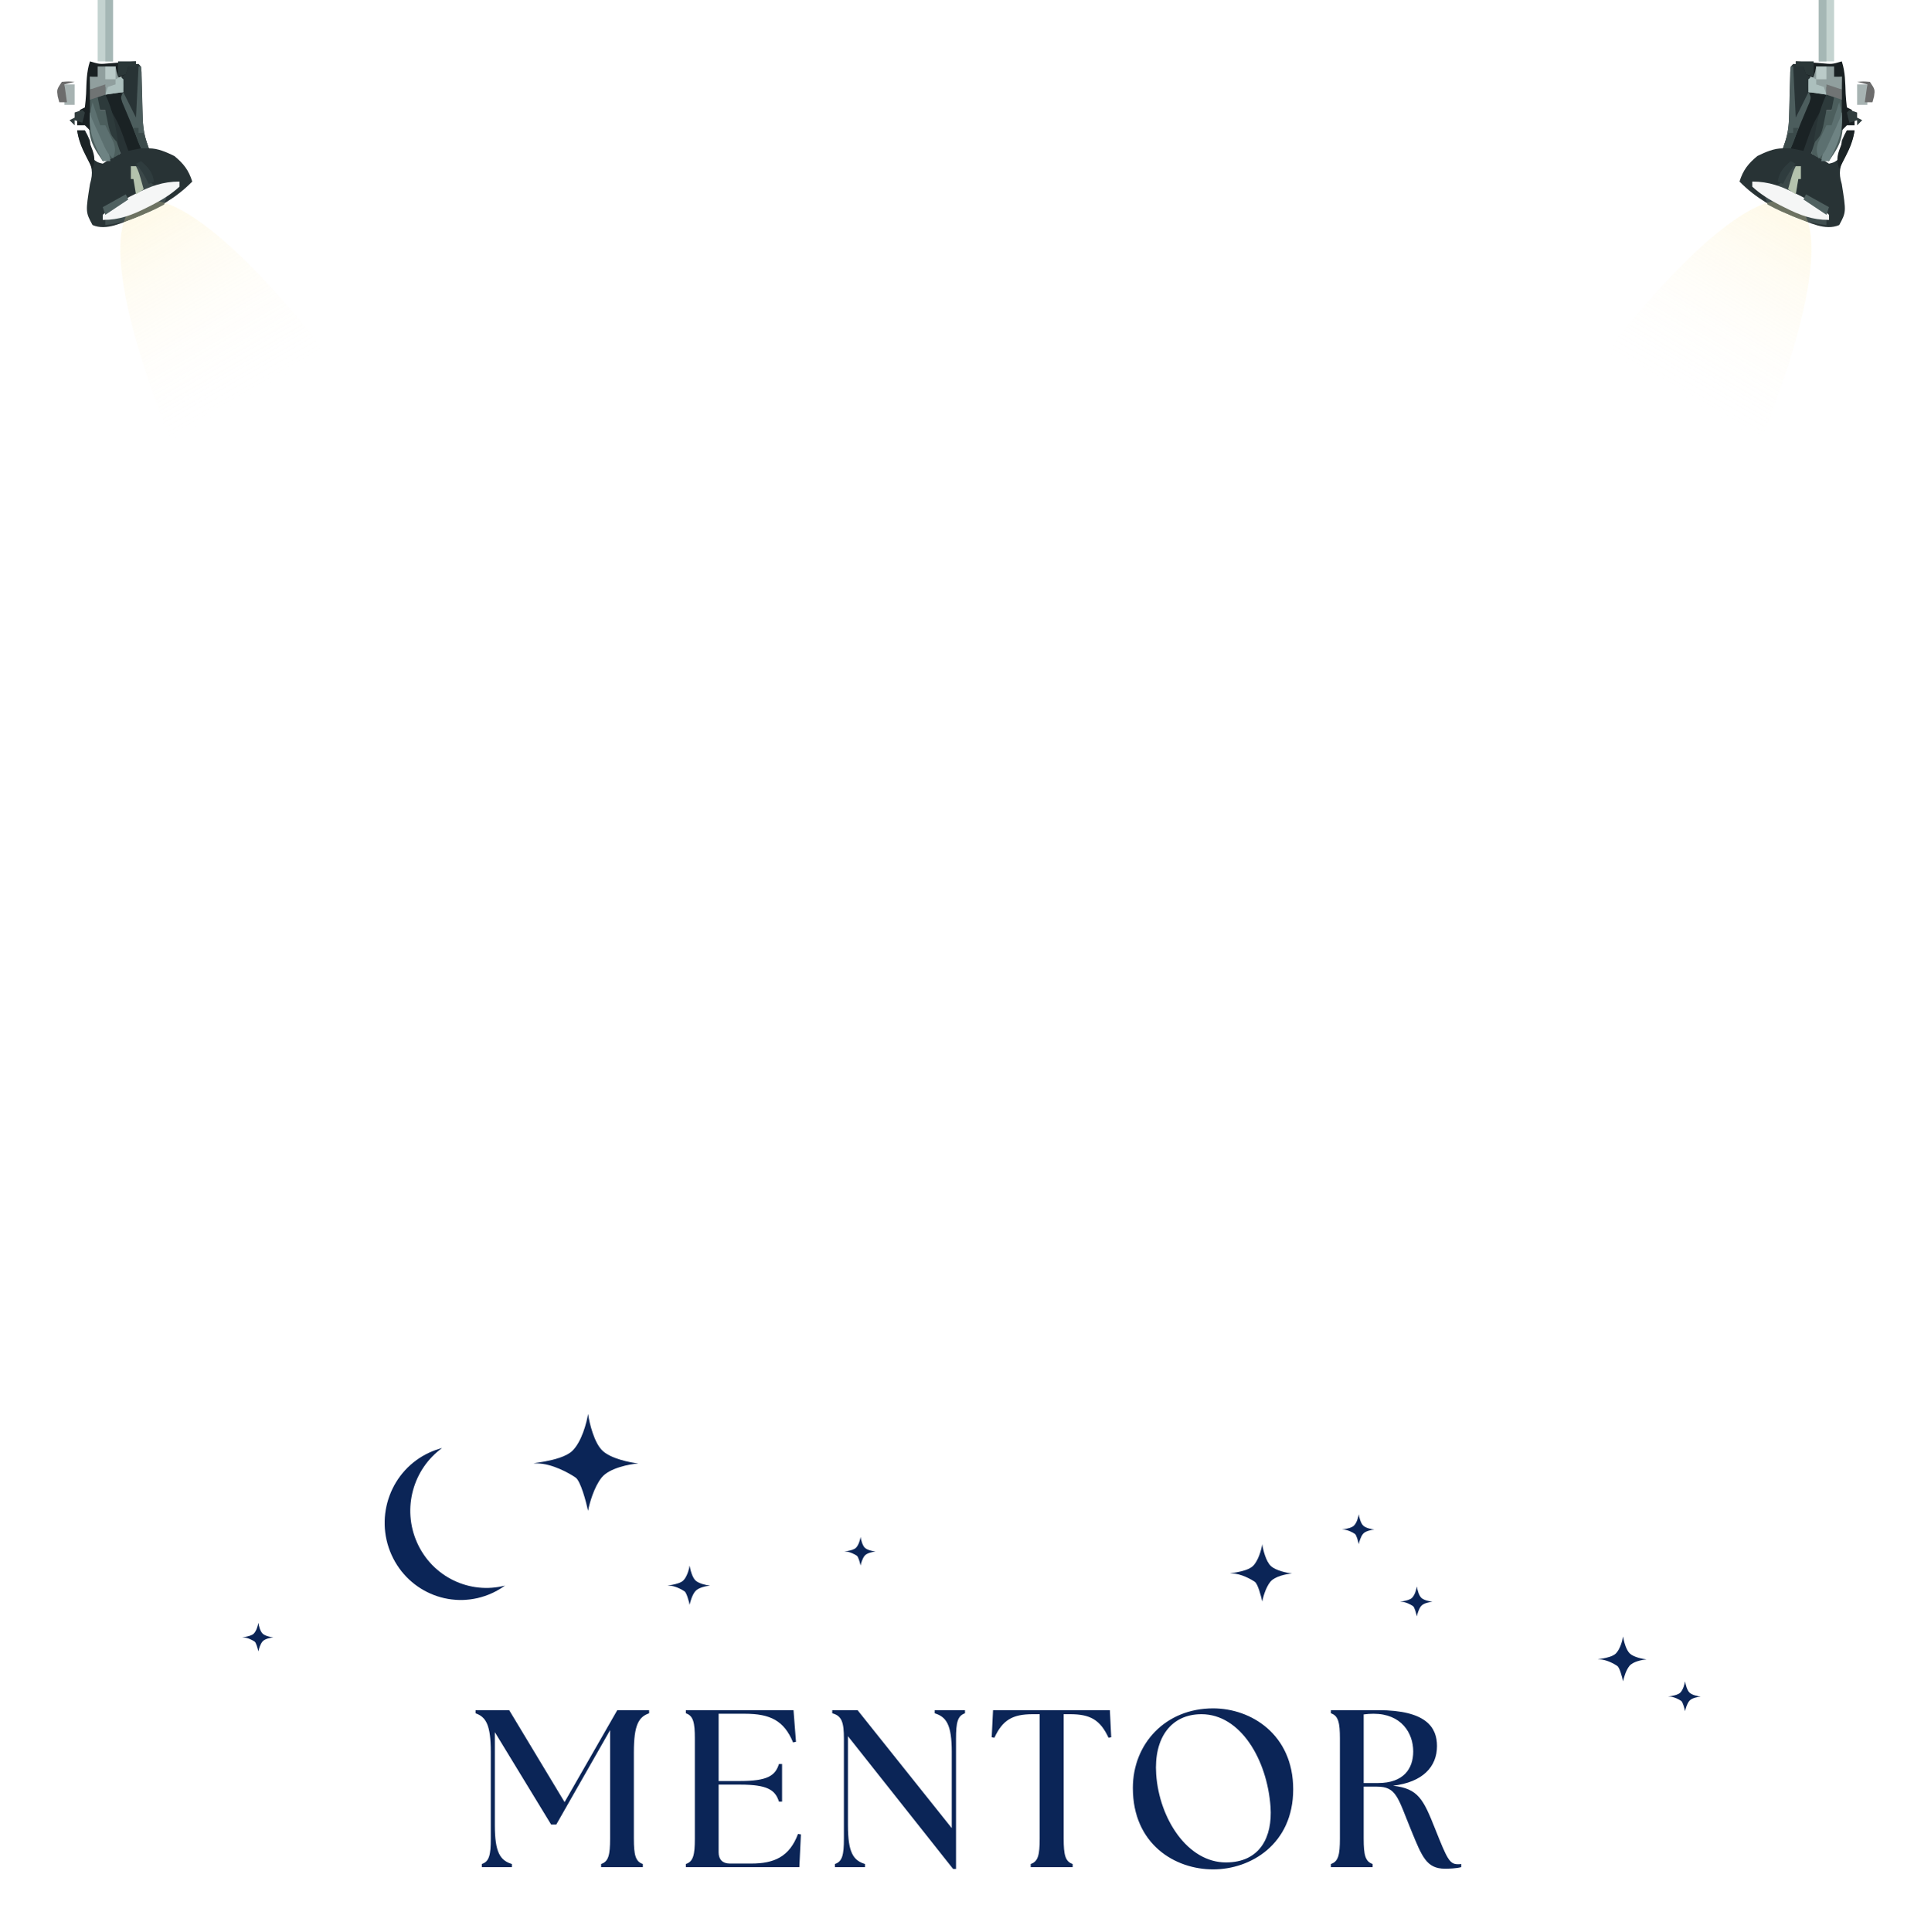 <svg width="4521" height="4522" viewBox="0 0 4521 4522" fill="none" xmlns="http://www.w3.org/2000/svg">
<path d="M1271.77 3170C1535.16 3170 1756.53 3341.5 1819.76 3573.77C1875.78 3537.1 1942.16 3517.51 2010.11 3517.6C2161.65 3517.6 2289.83 3612.94 2332.26 3744.14C2366.44 3719.33 2408.48 3704.7 2453.93 3704.7C2518.46 3704.7 2576.1 3734.17 2614.14 3780.4C2673.15 3603.32 2869.3 3473.26 3102.17 3473.26C3337.68 3473.26 3535.61 3606.28 3592.14 3786.42C3642.23 3757.98 3701.59 3742.79 3762.34 3742.86C3928.79 3742.86 4063.72 3854.45 4063.72 3992.1C4063.7 4010.92 4061.12 4029.69 4056 4048.03C4078.36 4043.47 4101.72 4041.01 4125.77 4041.01C4286.17 4041.01 4416.2 4148.54 4416.2 4281.19C4416.2 4413.84 4286.17 4521.38 4125.77 4521.38H2595.98C2592.19 4521.38 2588.41 4521.33 2584.65 4521.24C2581.5 4521.33 2578.28 4521.38 2575 4521.38H705.64C470.563 4521.38 280 4339.69 280 4115.57C280 3891.44 470.568 3709.76 705.64 3709.76C705.64 3411.66 959.105 3170 1271.77 3170Z" fill="url(#paint0_linear_8434_472)" fill-opacity="0.75"/>
<g filter="url(#filter0_d_8434_472)">
<path d="M2974.11 3683.14C2984.78 3669.88 3012.56 3664.56 3025.12 3663.56C3013.61 3662.3 2987.61 3657.08 2975.68 3646.23C2963.75 3635.38 2957.1 3607.56 2955.27 3595C2953.44 3606.8 2946.48 3633.57 2933.3 3646.23C2916.82 3662.05 2864.23 3663.56 2884.64 3663.56C2905.04 3663.56 2929.37 3677.12 2938.01 3683.14C2944.91 3687.96 2952.39 3715.79 2955.27 3729.1C2957.1 3719.3 2963.43 3696.4 2974.11 3683.14Z" fill="#0B2557"/>
</g>
<g filter="url(#filter1_d_8434_472)">
<path d="M3814.93 3880.02C3823.31 3869.63 3845.14 3865.47 3855 3864.68C3845.96 3863.7 3825.53 3859.61 3816.16 3851.11C3806.79 3842.62 3801.57 3820.83 3800.13 3811C3798.69 3820.24 3793.22 3841.2 3782.87 3851.11C3769.92 3863.5 3728.61 3864.68 3744.64 3864.68C3760.67 3864.68 3779.78 3875.3 3786.57 3880.02C3791.99 3883.79 3797.87 3905.58 3800.13 3916C3801.57 3908.33 3806.54 3890.4 3814.93 3880.02Z" fill="#0B2557"/>
</g>
<g filter="url(#filter2_d_8434_472)">
<path d="M3955.11 3961.95C3960.68 3955.04 3975.18 3952.26 3981.73 3951.74C3975.73 3951.09 3962.16 3948.36 3955.93 3942.71C3949.7 3937.05 3946.24 3922.55 3945.28 3916C3944.33 3922.15 3940.69 3936.11 3933.81 3942.71C3925.21 3950.96 3897.77 3951.74 3908.42 3951.74C3919.07 3951.74 3931.76 3958.81 3936.27 3961.95C3939.87 3964.47 3943.78 3978.97 3945.28 3985.91C3946.24 3980.8 3949.54 3968.86 3955.11 3961.95Z" fill="#0B2557"/>
</g>
<g filter="url(#filter3_d_8434_472)">
<path d="M3191.11 3570.95C3196.68 3564.04 3211.18 3561.26 3217.73 3560.74C3211.73 3560.09 3198.16 3557.36 3191.93 3551.71C3185.7 3546.05 3182.24 3531.55 3181.28 3525C3180.33 3531.15 3176.69 3545.11 3169.81 3551.71C3161.21 3559.95 3133.77 3560.74 3144.42 3560.74C3155.07 3560.74 3167.76 3567.81 3172.27 3570.95C3175.87 3573.47 3179.78 3587.97 3181.28 3594.91C3182.24 3589.8 3185.54 3577.86 3191.11 3570.95Z" fill="#0B2557"/>
</g>
<g filter="url(#filter4_d_8434_472)">
<path d="M3327.11 3739.95C3332.68 3733.04 3347.18 3730.26 3353.73 3729.74C3347.73 3729.09 3334.16 3726.36 3327.93 3720.71C3321.7 3715.05 3318.24 3700.55 3317.28 3694C3316.33 3700.15 3312.69 3714.11 3305.81 3720.71C3297.21 3728.96 3269.77 3729.74 3280.42 3729.74C3291.07 3729.74 3303.76 3736.81 3308.27 3739.95C3311.87 3742.47 3315.78 3756.97 3317.28 3763.91C3318.24 3758.8 3321.54 3746.86 3327.11 3739.95Z" fill="#0B2557"/>
</g>
<g filter="url(#filter5_d_8434_472)">
<path d="M1390.1 3421.11C1399.09 3409.9 1422.49 3405.4 1433.07 3404.55C1423.37 3403.48 1401.47 3399.07 1391.42 3389.89C1381.38 3380.72 1375.78 3357.19 1374.24 3346.57C1372.7 3356.55 1366.84 3379.19 1355.73 3389.89C1341.85 3403.27 1297.57 3404.55 1314.75 3404.55C1331.94 3404.55 1352.43 3416.01 1359.7 3421.11C1365.51 3425.19 1371.82 3448.72 1374.24 3459.97C1375.78 3451.69 1381.11 3432.32 1390.1 3421.11Z" fill="#0B2557"/>
<path d="M1408.51 3439.08C1426.49 3416.65 1473.29 3407.65 1494.44 3405.95C1475.05 3403.83 1431.25 3394.99 1411.16 3376.64C1391.06 3358.3 1379.87 3311.24 1376.79 3290C1373.7 3309.96 1361.98 3355.24 1339.77 3376.64C1312.01 3403.4 1223.44 3405.95 1257.81 3405.95C1292.18 3405.95 1333.16 3428.88 1347.7 3439.08C1359.34 3447.23 1371.94 3494.29 1376.79 3516.8C1379.87 3500.24 1390.54 3461.5 1408.51 3439.08Z" fill="#0B2557"/>
<path d="M1627.55 3705.46C1634.87 3696.36 1653.93 3692.71 1662.54 3692.02C1654.65 3691.16 1636.81 3687.58 1628.63 3680.14C1620.45 3672.7 1615.89 3653.61 1614.63 3645C1613.38 3653.1 1608.6 3671.46 1599.56 3680.14C1588.25 3690.99 1552.19 3692.02 1566.18 3692.02C1580.18 3692.02 1596.87 3701.33 1602.79 3705.46C1607.53 3708.77 1612.66 3727.85 1614.63 3736.98C1615.89 3730.26 1620.23 3714.55 1627.55 3705.46Z" fill="#0B2557"/>
<path d="M2024.34 3622.04C2029.71 3615.41 2043.68 3612.75 2050 3612.25C2044.21 3611.63 2031.13 3609.02 2025.13 3603.6C2019.13 3598.18 2015.78 3584.27 2014.86 3578C2013.94 3583.9 2010.44 3597.27 2003.81 3603.6C1995.52 3611.5 1969.07 3612.25 1979.33 3612.25C1989.6 3612.25 2001.84 3619.03 2006.18 3622.04C2009.65 3624.45 2013.42 3638.35 2014.86 3645C2015.78 3640.11 2018.97 3628.66 2024.34 3622.04Z" fill="#0B2557"/>
<path d="M614.339 3823.04C619.708 3816.41 633.683 3813.75 640 3813.25C634.21 3812.63 621.129 3810.02 615.128 3804.6C609.127 3799.18 605.785 3785.27 604.863 3779C603.942 3784.9 600.442 3798.27 593.809 3804.6C585.519 3812.5 559.068 3813.25 569.332 3813.25C579.597 3813.25 591.835 3820.03 596.178 3823.04C599.652 3825.45 603.416 3839.35 604.863 3846C605.785 3841.11 608.969 3829.66 614.339 3823.04Z" fill="#0B2557"/>
</g>
<path d="M1128.1 4371V4363.65C1145.43 4357.87 1149.1 4342.12 1149.1 4304.32V4101.67C1149.1 4037.62 1137.55 4019.25 1113.4 4010.85V4003.5H1192.15L1321.83 4218.75L1445.2 4003.5H1519.75V4010.85C1495.6 4019.25 1484.05 4037.62 1484.05 4101.67V4304.32C1484.05 4342.12 1487.73 4357.87 1505.05 4363.65V4371H1407.4V4363.65C1424.73 4357.87 1428.4 4342.12 1428.4 4304.32V4050.22L1302.4 4271.25H1290.33L1158.55 4054.95V4272.82C1158.55 4336.87 1171.15 4355.25 1198.45 4363.65V4371H1128.1ZM1605.83 4371V4363.65C1623.16 4357.87 1626.83 4342.12 1626.83 4304.32V4070.17C1626.83 4032.37 1623.16 4016.62 1605.83 4010.85V4003.5H1857.83L1863.61 4077.52L1856.78 4079.1C1835.78 4027.65 1802.71 4011.9 1743.91 4011.9H1682.48V4169.4H1732.88C1796.93 4169.4 1815.31 4156.8 1823.71 4129.5H1831.06V4217.7H1823.71C1815.31 4190.4 1796.93 4177.8 1732.88 4177.8H1682.48V4336.35C1682.48 4353.15 1691.93 4362.6 1708.73 4362.6H1759.13C1812.16 4362.6 1848.38 4346.85 1868.33 4293.3L1875.16 4294.35L1871.48 4371H1605.83ZM2231.49 4375.2L1985.26 4064.4V4272.82C1985.26 4336.87 1997.86 4355.25 2025.16 4363.65V4371H1954.81V4363.65C1972.14 4357.87 1975.81 4342.12 1975.81 4304.32V4070.17C1975.81 4032.37 1971.09 4016.62 1948.51 4010.85V4003.5H2007.84L2228.34 4279.65V4101.67C2228.34 4037.62 2215.74 4019.25 2188.44 4010.85V4003.5H2259.31V4010.85C2241.99 4016.62 2238.31 4032.37 2238.31 4070.17V4375.2H2231.49ZM2413.19 4371V4363.65C2430.52 4357.87 2434.19 4342.12 2434.19 4304.32V4012.95H2417.92C2371.19 4012.95 2347.57 4026.07 2328.14 4068.07L2321.84 4067.02L2324.99 4003.5H2598.52L2601.67 4067.02L2595.37 4068.07C2575.94 4026.07 2552.32 4012.95 2505.59 4012.95H2490.37V4304.32C2490.37 4342.12 2494.04 4357.87 2511.37 4363.65V4371H2413.19ZM2840.3 4376.25C2751.05 4376.25 2652.35 4317.45 2652.35 4185.67C2652.35 4081.73 2729 3999.3 2840.3 3999.3C2929.02 3999.3 3027.72 4060.2 3027.72 4188.82C3027.72 4316.92 2928.5 4376.25 2840.3 4376.25ZM2706.95 4153.65C2714.3 4258.65 2780.97 4359.97 2870.22 4359.97C2950.55 4359.97 2979.42 4299.6 2974.7 4230.3C2966.82 4118.47 2903.82 4012.95 2813 4012.95C2741.6 4012.95 2701.17 4068.6 2706.95 4153.65ZM3383.31 4374.68C3339.74 4374.68 3329.24 4346.32 3304.04 4284.9C3272.54 4208.25 3269.91 4182.52 3223.71 4182.52H3192.74V4304.32C3192.74 4342.12 3196.41 4357.87 3213.74 4363.65V4371H3116.09V4363.65C3133.41 4357.87 3137.09 4342.12 3137.09 4304.32V4070.17C3137.09 4032.37 3133.41 4016.62 3116.09 4010.85V4003.5H3226.34C3340.79 4003.5 3364.41 4044.97 3364.41 4087.5C3364.41 4135.8 3331.34 4172.02 3261.51 4180.42C3320.84 4187.25 3332.39 4211.92 3360.21 4281.75C3388.04 4351.57 3393.81 4364.17 3413.24 4364.17C3415.86 4364.17 3418.49 4364.17 3421.11 4363.65V4371C3409.04 4374.15 3392.24 4374.68 3383.31 4374.68ZM3192.74 4174.12H3226.34C3286.19 4174.12 3308.76 4140.52 3308.76 4100.1C3308.76 4057.57 3281.46 4011.9 3215.84 4011.9C3208.49 4011.9 3200.61 4012.42 3192.74 4013.47V4174.12Z" fill="#0B2557"/>
<path d="M1005.21 3400.5C1014.99 3396.01 1024.96 3392.49 1035.02 3389.89C967.205 3439.01 940.788 3531.39 976.48 3611.28C1012.63 3692.21 1100.32 3733.01 1182.36 3711.86C1173.06 3718.59 1162.99 3724.52 1152.18 3729.48C1062.6 3770.64 957.075 3730.36 916.488 3639.51C875.902 3548.67 915.623 3441.66 1005.21 3400.5Z" fill="#0B2557"/>
<path d="M324.373 149.652C309.782 150.401 309.782 150.401 294.443 155.638C283.893 172.902 282.037 182.319 284.715 202.405C286.567 208.887 286.567 208.887 288.457 215.5C270.678 217.475 252.899 219.451 234.581 221.486C228.595 239.444 228.595 239.444 234.581 257.403C238.532 257.403 242.483 257.403 246.554 257.403C247.14 260.736 247.727 264.07 248.331 267.504C255.009 301.587 265.843 328.684 282.471 359.167C277.1 361.759 277.1 361.759 271.621 364.405C258.526 371.139 258.526 371.139 240.568 383.111C228.212 380.196 228.212 380.196 216.623 371.139C212.572 350.767 212.572 350.767 210.637 329.236C204.277 314.645 204.277 314.645 198.665 305.292C192.738 305.292 186.812 305.292 180.706 305.292C184.208 328.137 191.067 344.73 202.406 364.779C215.517 390.36 218.874 402.76 210.637 431C200.217 496.311 200.217 496.311 216.623 526.778C249.446 541.059 287.227 520.451 318.387 508.82C367.931 488.176 412.231 463.688 450.082 425.014C441.659 398.214 429.82 383.03 408.179 365.153C389.126 355.974 369.768 347.194 348.318 347.194C338.92 322.07 334.716 300.712 334.077 273.935C333.873 267.055 333.668 260.176 333.458 253.088C333.3 245.993 333.141 238.898 332.978 231.587C332.621 217.393 332.241 203.199 331.833 189.006C331.689 182.746 331.546 176.485 331.399 170.035C330.36 155.638 330.36 155.638 324.373 149.652Z" fill="#283335"/>
<path d="M270.514 155.64C256.686 155.64 242.858 155.64 228.611 155.64C228.611 163.541 228.611 171.443 228.611 179.584C222.685 179.584 216.759 179.584 210.653 179.584C204.476 323.222 204.476 323.222 240.584 377.126C258.313 373.458 266.806 369.621 282.487 359.168C271.383 324.931 258.955 291.192 246.57 257.404C242.619 257.404 238.668 257.404 234.598 257.404C234.598 247.527 234.598 237.65 234.598 227.473C261.266 221.547 261.266 221.547 288.473 215.501C288.473 205.624 288.473 195.747 288.473 185.57C284.522 183.595 280.571 181.619 276.5 179.584C272.597 167.464 272.597 167.464 270.514 155.64Z" fill="#4C5E5D"/>
<path d="M264.523 0C252.671 0 240.818 0 228.607 0C228.607 47.41 228.607 94.82 228.607 143.667C240.459 143.667 252.312 143.667 264.523 143.667C264.523 96.257 264.523 48.847 264.523 0Z" fill="#C4D3D0"/>
<path d="M282.478 215.497C264.699 218.46 264.699 218.46 246.561 221.483C251.995 239.456 257.292 255.375 267.139 271.43C276.879 287.988 283.258 304.012 289.587 322.125C291.647 327.966 293.707 333.808 295.83 339.826C297.35 344.232 298.87 348.638 300.437 353.178C310.314 351.203 320.191 349.227 330.367 347.192C317.708 302.119 303.47 257.48 282.478 215.497Z" fill="#1A2224"/>
<path d="M318.395 143.664C308.232 144.416 308.232 144.416 297.864 145.184C288.994 145.802 280.124 146.417 271.254 147.031C266.786 147.367 262.318 147.703 257.715 148.048C233.448 150.452 233.448 150.452 210.644 143.664C202.327 168.616 202.554 193.759 201.56 219.847C201.014 230.399 199.887 240.918 198.672 251.414C194.721 253.39 190.77 255.365 186.7 257.4C188.675 265.302 190.651 273.204 192.686 281.345C188.735 281.345 184.784 281.345 180.714 281.345C180.714 285.296 180.714 289.247 180.714 293.317C186.64 293.317 192.566 293.317 198.672 293.317C202.623 297.268 206.574 301.219 210.644 305.289C210.644 263.806 210.644 222.322 210.644 179.581C220.521 181.556 230.398 183.532 240.575 185.567C240.575 175.69 240.575 165.813 240.575 155.636C250.452 155.636 260.329 155.636 270.506 155.636C270.506 165.513 270.506 175.391 270.506 185.567C282.104 180.703 282.104 180.703 294.45 173.595C296.425 167.668 298.401 161.742 300.436 155.636C306.362 155.636 312.289 155.636 318.395 155.636C318.395 151.685 318.395 147.735 318.395 143.664Z" fill="#192022"/>
<path d="M270.514 155.64C256.686 155.64 242.858 155.64 228.611 155.64C228.611 163.541 228.611 171.443 228.611 179.584C222.685 179.584 216.759 179.584 210.653 179.584C210.653 189.461 210.653 199.338 210.653 209.515C228.432 206.552 228.432 206.552 246.57 203.529C246.57 209.455 246.57 215.381 246.57 221.487C260.398 219.512 274.226 217.536 288.473 215.501C288.473 205.624 288.473 195.747 288.473 185.57C284.522 183.595 280.571 181.619 276.5 179.584C272.597 167.464 272.597 167.464 270.514 155.64Z" fill="#909F9E"/>
<path d="M264.523 0C258.597 0 252.671 0 246.565 0C246.565 47.41 246.565 94.82 246.565 143.667C252.491 143.667 258.418 143.667 264.523 143.667C264.523 96.257 264.523 48.847 264.523 0Z" fill="#A5B7B5"/>
<path d="M330.354 155.64C328.379 155.64 326.403 155.64 324.368 155.64C322.393 195.148 320.417 234.657 318.382 275.362C308.505 255.608 298.628 235.854 288.451 215.501C282.465 227.473 282.465 227.473 286.277 239.632C288.352 244.509 290.428 249.386 292.567 254.411C294.781 259.704 296.996 264.998 299.278 270.452C302.808 278.809 302.808 278.809 306.41 287.334C310.923 298.549 315.414 309.772 319.878 321.006C323.37 329.736 326.862 338.466 330.354 347.196C336.28 347.196 342.207 347.196 348.312 347.196C346.388 342.044 344.464 336.892 342.481 331.584C336.363 311.355 334.487 294.775 333.862 273.725C333.63 266.819 333.399 259.913 333.16 252.797C332.975 245.675 332.79 238.553 332.599 231.214C332.367 223.953 332.136 216.692 331.897 209.211C331.335 191.355 330.822 173.498 330.354 155.64Z" fill="#4C5D5D"/>
<path d="M216.613 263.388C214.637 263.388 212.662 263.388 210.627 263.388C206.433 307.835 220.379 337.921 240.557 377.124C246.484 377.124 252.41 377.124 258.516 377.124C254.528 350.728 244.95 327.644 234.197 303.42C232.511 299.558 230.825 295.696 229.088 291.717C224.956 282.262 220.788 272.823 216.613 263.388Z" fill="#6E8383"/>
<path d="M216.62 239.447C209.881 266.403 209.881 266.403 218.795 286.261C220.651 290.451 222.507 294.641 224.419 298.958C226.413 303.271 228.408 307.585 230.463 312.029C232.388 316.389 234.314 320.749 236.297 325.241C250.776 357.409 250.776 357.409 264.509 371.142C270.079 355.869 271.008 348.754 265.842 333.074C263.55 328.351 261.259 323.629 258.897 318.763C255.483 311.587 255.483 311.587 251.999 304.266C250.201 300.654 248.403 297.043 246.551 293.322C242.6 293.322 238.649 293.322 234.579 293.322C228.652 275.544 222.726 257.765 216.62 239.447Z" fill="#5C7070"/>
<path d="M324.39 389.09C318.464 389.09 312.538 389.09 306.432 389.09C306.432 398.967 306.432 408.844 306.432 419.02C308.407 419.02 310.383 419.02 312.418 419.02C314.393 430.873 316.369 442.726 318.404 454.937C334.207 449.011 350.011 443.085 366.293 436.979C360.367 433.028 354.44 429.077 348.335 425.007C342.104 415.181 336.093 405.21 330.376 395.076C328.401 393.101 326.425 391.125 324.39 389.09Z" fill="#3B4849"/>
<path d="M390.207 460.932C369.189 469.112 348.846 478.2 328.475 487.869C301.318 500.344 275.755 508.743 246.54 514.807C246.54 518.758 246.54 522.708 246.54 526.779C280.324 523.498 307.669 514.365 338.577 500.59C342.906 498.769 347.235 496.948 351.695 495.071C362.783 490.203 373.538 484.593 384.221 478.89C386.196 472.964 388.172 467.037 390.207 460.932Z" fill="#404E4F"/>
<path d="M246.569 221.484C240.643 223.46 234.717 225.435 228.611 227.471C230.586 237.348 232.562 247.225 234.597 257.401C238.548 257.401 242.499 257.401 246.569 257.401C247.225 261.012 247.881 264.624 248.557 268.345C257.984 315.863 257.984 315.863 276.5 335.221C271.414 297.583 263.665 255.675 246.569 221.484Z" fill="#2D3A3B"/>
<path d="M198.651 305.292C192.724 305.292 186.798 305.292 180.692 305.292C184.305 328.34 191.274 346.363 202.018 367.024C204.742 372.31 207.466 377.595 210.272 383.041C212.363 387.015 214.454 390.989 216.609 395.084C225.194 372.407 219.662 358.777 210.997 336.719C207.582 327.876 207.582 327.876 204.099 318.854C202.301 314.379 200.503 309.903 198.651 305.292Z" fill="#1B2325"/>
<path d="M174.73 197.543C166.829 197.543 158.927 197.543 150.786 197.543C150.786 213.346 150.786 229.15 150.786 245.432C158.688 245.432 166.589 245.432 174.73 245.432C174.73 229.629 174.73 213.825 174.73 197.543Z" fill="#A7B3B2"/>
<path d="M282.483 179.581C278.532 181.556 274.581 183.532 270.511 185.567C270.511 189.518 270.511 193.469 270.511 197.539C264.584 199.515 258.658 201.49 252.552 203.526C250.577 209.452 248.602 215.378 246.566 221.484C260.394 219.509 274.222 217.533 288.469 215.498C288.725 205.524 288.712 195.541 288.469 185.567C286.494 183.592 284.518 181.616 282.483 179.581Z" fill="#ACBFBD"/>
<path d="M174.73 191.556C160.513 190.433 160.513 190.433 144.8 191.556C132.828 209.514 132.828 209.514 135.072 225.602C136.307 230.17 137.542 234.738 138.814 239.445C144.74 239.445 150.666 239.445 156.772 239.445C154.797 225.617 152.821 211.789 150.786 197.542C158.688 195.566 166.589 193.591 174.73 191.556Z" fill="#6C6C6C"/>
<path d="M246.543 197.543C234.69 201.494 222.838 205.445 210.626 209.515C210.626 217.417 210.626 225.319 210.626 233.46C222.479 229.509 234.331 225.558 246.543 221.487C246.543 213.586 246.543 205.684 246.543 197.543Z" fill="#707474"/>
<path d="M318.395 143.664C304.567 143.664 290.739 143.664 276.492 143.664C276.492 155.517 276.492 167.369 276.492 179.581C282.418 177.605 288.344 175.63 294.45 173.595C296.425 167.668 298.401 161.742 300.436 155.636C306.362 155.636 312.289 155.636 318.395 155.636C318.395 151.685 318.395 147.735 318.395 143.664Z" fill="#2B3738"/>
<path d="M324.368 299.305C320.417 299.305 316.466 299.305 312.396 299.305C323.62 333.725 323.62 333.725 330.354 347.194C336.28 347.194 342.207 347.194 348.312 347.194C344.362 335.341 340.411 323.489 336.34 311.277C332.389 311.277 328.439 311.277 324.368 311.277C324.368 307.326 324.368 303.375 324.368 299.305Z" fill="#3B4A4A"/>
<path d="M270.492 155.64C262.591 155.64 254.689 155.64 246.548 155.64C246.548 165.517 246.548 175.394 246.548 185.57C254.449 185.57 262.351 185.57 270.492 185.57C270.492 175.693 270.492 165.816 270.492 155.64Z" fill="#BACAC8"/>
<path d="M192.69 257.4C186.763 259.376 180.837 261.351 174.731 263.387C174.731 267.337 174.731 271.288 174.731 275.359C170.78 277.334 166.83 279.31 162.759 281.345C166.71 285.296 170.661 289.247 174.731 293.317C174.731 289.366 174.731 285.415 174.731 281.345C180.658 283.32 186.584 285.296 192.69 287.331C196.057 275.733 196.057 275.733 198.676 263.387C196.7 261.411 194.725 259.436 192.69 257.4Z" fill="#313D3E"/>
<g opacity="0.5">
<mask id="mask0_8434_472" style="mask-type:alpha" maskUnits="userSpaceOnUse" x="281" y="468" width="1253" height="2049">
<ellipse cx="251.203" cy="1173.14" rx="251.203" ry="1173.14" transform="matrix(0.866 -0.5 -0.5 -0.866 1276.3 2634.36)" fill="url(#paint1_linear_8434_472)"/>
</mask>
<g mask="url(#mask0_8434_472)">
<rect width="1135.88" height="1641.38" transform="matrix(0.866 -0.5 -0.5 -0.866 421.082 1779.3)" fill="url(#paint2_linear_8434_472)"/>
</g>
</g>
<path d="M420.16 425.016C380.544 425.016 351.718 436.303 316.899 453.824C312.798 455.88 308.697 457.937 304.471 460.056C281.152 472.181 260.015 484.866 240.576 502.835C240.576 506.786 240.576 510.737 240.576 514.808C280.193 514.808 309.018 503.52 343.837 485.999C347.938 483.943 352.04 481.886 356.265 479.768C379.584 467.642 400.721 454.957 420.16 436.988C420.16 433.037 420.16 429.086 420.16 425.016Z" fill="#F5F6F6"/>
<path d="M294.424 454.943C276.645 464.82 258.866 474.698 240.549 484.874C242.524 490.8 244.5 496.727 246.535 502.832C264.314 490.98 282.093 479.127 300.41 466.916C298.435 462.965 296.459 459.014 294.424 454.943Z" fill="#4F6060"/>
<path d="M318.378 389.09C314.427 389.09 310.476 389.09 306.405 389.09C306.405 398.967 306.405 408.844 306.405 419.02C308.381 419.02 310.356 419.02 312.391 419.02C314.367 430.873 316.342 442.726 318.378 454.937C324.304 450.986 330.23 447.036 336.336 442.965C325.112 402.559 325.112 402.559 318.378 389.09Z" fill="#B4C2AD"/>
<path d="M330.358 377.124C326.408 379.099 322.457 381.075 318.386 383.11C321.102 386.567 323.819 390.024 326.617 393.586C335.394 405.738 342.023 417.443 348.317 430.999C352.268 429.024 356.218 427.048 360.289 425.013C357.043 402.29 347.112 392.256 330.358 377.124Z" fill="#2F3C3E"/>
<path d="M4198.4 149.652C4212.99 150.401 4212.99 150.401 4228.33 155.638C4238.88 172.902 4240.74 182.319 4238.06 202.405C4236.21 208.887 4236.21 208.887 4234.32 215.5C4252.1 217.475 4269.87 219.451 4288.19 221.486C4294.18 239.444 4294.18 239.444 4288.19 257.403C4284.24 257.403 4280.29 257.403 4276.22 257.403C4275.63 260.736 4275.05 264.07 4274.44 267.504C4267.76 301.587 4256.93 328.684 4240.3 359.167C4245.67 361.759 4245.67 361.759 4251.15 364.405C4264.25 371.139 4264.25 371.139 4282.21 383.111C4294.56 380.196 4294.56 380.196 4306.15 371.139C4310.2 350.767 4310.2 350.767 4312.14 329.236C4318.5 314.645 4318.5 314.645 4324.11 305.292C4330.03 305.292 4335.96 305.292 4342.07 305.292C4338.56 328.137 4331.71 344.73 4320.37 364.779C4307.26 390.36 4303.9 402.76 4312.14 431C4322.56 496.311 4322.56 496.311 4306.15 526.778C4273.33 541.059 4235.55 520.451 4204.39 508.82C4154.84 488.176 4110.54 463.688 4072.69 425.014C4081.11 398.214 4092.95 383.03 4114.59 365.153C4133.65 355.974 4153.01 347.194 4174.46 347.194C4183.85 322.07 4188.06 300.712 4188.7 273.935C4188.9 267.055 4189.1 260.176 4189.32 253.088C4189.47 245.993 4189.63 238.898 4189.79 231.587C4190.15 217.393 4190.53 203.199 4190.94 189.006C4191.08 182.746 4191.23 176.485 4191.37 170.035C4192.41 155.638 4192.41 155.638 4198.4 149.652Z" fill="#283335"/>
<path d="M4252.26 155.64C4266.09 155.64 4279.92 155.64 4294.17 155.64C4294.17 163.541 4294.17 171.443 4294.17 179.584C4300.09 179.584 4306.02 179.584 4312.12 179.584C4318.3 323.222 4318.3 323.222 4282.19 377.126C4264.46 373.458 4255.97 369.621 4240.29 359.168C4251.39 324.931 4263.82 291.192 4276.21 257.404C4280.16 257.404 4284.11 257.404 4288.18 257.404C4288.18 247.527 4288.18 237.65 4288.18 227.473C4261.51 221.547 4261.51 221.547 4234.3 215.501C4234.3 205.624 4234.3 195.747 4234.3 185.57C4238.26 183.595 4242.21 181.619 4246.28 179.584C4250.18 167.464 4250.18 167.464 4252.26 155.64Z" fill="#4C5E5D"/>
<path d="M4258.25 0C4270.11 0 4281.96 0 4294.17 0C4294.17 47.41 4294.17 94.82 4294.17 143.667C4282.32 143.667 4270.47 143.667 4258.25 143.667C4258.25 96.257 4258.25 48.847 4258.25 0Z" fill="#C4D3D0"/>
<path d="M4240.3 215.497C4258.08 218.46 4258.08 218.46 4276.22 221.483C4270.78 239.456 4265.49 255.375 4255.64 271.43C4245.9 287.988 4239.52 304.012 4233.19 322.125C4231.13 327.966 4229.07 333.808 4226.95 339.826C4225.43 344.232 4223.91 348.638 4222.34 353.178C4212.46 351.203 4202.59 349.227 4192.41 347.192C4205.07 302.119 4219.31 257.48 4240.3 215.497Z" fill="#1A2224"/>
<path d="M4204.38 143.664C4214.55 144.416 4214.55 144.416 4224.91 145.184C4233.78 145.802 4242.65 146.417 4251.52 147.031C4255.99 147.367 4260.46 147.703 4265.06 148.048C4289.33 150.452 4289.33 150.452 4312.13 143.664C4320.45 168.616 4320.22 193.759 4321.22 219.847C4321.76 230.399 4322.89 240.918 4324.11 251.414C4328.06 253.39 4332.01 255.365 4336.08 257.4C4334.1 265.302 4332.13 273.204 4330.09 281.345C4334.04 281.345 4337.99 281.345 4342.06 281.345C4342.06 285.296 4342.06 289.247 4342.06 293.317C4336.14 293.317 4330.21 293.317 4324.11 293.317C4320.15 297.268 4316.2 301.219 4312.13 305.289C4312.13 263.806 4312.13 222.322 4312.13 179.581C4302.26 181.556 4292.38 183.532 4282.2 185.567C4282.2 175.69 4282.2 165.813 4282.2 155.636C4272.33 155.636 4262.45 155.636 4252.27 155.636C4252.27 165.513 4252.27 175.391 4252.27 185.567C4240.67 180.703 4240.67 180.703 4228.33 173.595C4226.35 167.668 4224.38 161.742 4222.34 155.636C4216.41 155.636 4210.49 155.636 4204.38 155.636C4204.38 151.685 4204.38 147.735 4204.38 143.664Z" fill="#192022"/>
<path d="M4252.26 155.64C4266.09 155.64 4279.92 155.64 4294.17 155.64C4294.17 163.541 4294.17 171.443 4294.17 179.584C4300.09 179.584 4306.02 179.584 4312.12 179.584C4312.12 189.461 4312.12 199.338 4312.12 209.515C4294.35 206.552 4294.35 206.552 4276.21 203.529C4276.21 209.455 4276.21 215.381 4276.21 221.487C4262.38 219.512 4248.55 217.536 4234.3 215.501C4234.3 205.624 4234.3 195.747 4234.3 185.57C4238.26 183.595 4242.21 181.619 4246.28 179.584C4250.18 167.464 4250.18 167.464 4252.26 155.64Z" fill="#909F9E"/>
<path d="M4258.25 0C4264.18 0 4270.11 0 4276.21 0C4276.21 47.41 4276.21 94.82 4276.21 143.667C4270.29 143.667 4264.36 143.667 4258.25 143.667C4258.25 96.257 4258.25 48.847 4258.25 0Z" fill="#A5B7B5"/>
<path d="M4192.42 155.64C4194.4 155.64 4196.37 155.64 4198.41 155.64C4200.38 195.148 4202.36 234.657 4204.4 275.362C4214.27 255.608 4224.15 235.854 4234.33 215.501C4240.31 227.473 4240.31 227.473 4236.5 239.632C4234.43 244.509 4232.35 249.386 4230.21 254.411C4228 259.704 4225.78 264.998 4223.5 270.452C4219.97 278.809 4219.97 278.809 4216.37 287.334C4211.85 298.549 4207.36 309.772 4202.9 321.006C4199.41 329.736 4195.92 338.466 4192.42 347.196C4186.5 347.196 4180.57 347.196 4174.46 347.196C4176.39 342.044 4178.31 336.892 4180.3 331.584C4186.41 311.355 4188.29 294.775 4188.92 273.725C4189.15 266.819 4189.38 259.913 4189.62 252.797C4189.8 245.675 4189.99 238.553 4190.18 231.214C4190.41 223.953 4190.64 216.692 4190.88 209.211C4191.44 191.355 4191.96 173.498 4192.42 155.64Z" fill="#4C5D5D"/>
<path d="M4306.16 263.388C4308.14 263.388 4310.11 263.388 4312.15 263.388C4316.34 307.835 4302.39 337.921 4282.22 377.124C4276.29 377.124 4270.36 377.124 4264.26 377.124C4268.25 350.728 4277.82 327.644 4288.58 303.42C4290.26 299.558 4291.95 295.696 4293.69 291.717C4297.82 282.262 4301.99 272.823 4306.16 263.388Z" fill="#6E8383"/>
<path d="M4306.15 239.447C4312.89 266.403 4312.89 266.403 4303.98 286.261C4302.12 290.451 4300.27 294.641 4298.35 298.958C4296.36 303.271 4294.37 307.585 4292.31 312.029C4290.38 316.389 4288.46 320.749 4286.48 325.241C4272 357.409 4272 357.409 4258.26 371.142C4252.69 355.869 4251.77 348.754 4256.93 333.074C4259.22 328.351 4261.51 323.629 4263.88 318.763C4267.29 311.587 4267.29 311.587 4270.77 304.266C4272.57 300.654 4274.37 297.043 4276.22 293.322C4280.17 293.322 4284.12 293.322 4288.19 293.322C4294.12 275.544 4300.05 257.765 4306.15 239.447Z" fill="#5C7070"/>
<path d="M4198.38 389.09C4204.31 389.09 4210.24 389.09 4216.34 389.09C4216.34 398.967 4216.34 408.844 4216.34 419.02C4214.37 419.02 4212.39 419.02 4210.36 419.02C4208.38 430.873 4206.4 442.726 4204.37 454.937C4188.57 449.011 4172.76 443.085 4156.48 436.979C4162.41 433.028 4168.33 429.077 4174.44 425.007C4180.67 415.181 4186.68 405.21 4192.4 395.076C4194.37 393.101 4196.35 391.125 4198.38 389.09Z" fill="#3B4849"/>
<path d="M4132.53 460.932C4153.55 469.112 4173.89 478.2 4194.26 487.869C4221.42 500.344 4246.98 508.743 4276.2 514.807C4276.2 518.758 4276.2 522.708 4276.2 526.779C4242.41 523.498 4215.07 514.365 4184.16 500.59C4179.83 498.769 4175.5 496.948 4171.04 495.071C4159.96 490.203 4149.2 484.593 4138.52 478.89C4136.54 472.964 4134.57 467.037 4132.53 460.932Z" fill="#404E4F"/>
<path d="M4276.21 221.484C4282.13 223.46 4288.06 225.435 4294.17 227.471C4292.19 237.348 4290.22 247.225 4288.18 257.401C4284.23 257.401 4280.28 257.401 4276.21 257.401C4275.55 261.012 4274.9 264.624 4274.22 268.345C4264.79 315.863 4264.79 315.863 4246.28 335.221C4251.36 297.583 4259.11 255.675 4276.21 221.484Z" fill="#2D3A3B"/>
<path d="M4324.09 305.292C4330.01 305.292 4335.94 305.292 4342.05 305.292C4338.43 328.34 4331.46 346.363 4320.72 367.024C4318 372.31 4315.27 377.595 4312.47 383.041C4310.38 387.015 4308.28 390.989 4306.13 395.084C4297.54 372.407 4303.08 358.777 4311.74 336.719C4315.16 327.876 4315.16 327.876 4318.64 318.854C4320.44 314.379 4322.24 309.903 4324.09 305.292Z" fill="#1B2325"/>
<path d="M4348.05 197.543C4355.95 197.543 4363.85 197.543 4371.99 197.543C4371.99 213.346 4371.99 229.15 4371.99 245.432C4364.09 245.432 4356.19 245.432 4348.05 245.432C4348.05 229.629 4348.05 213.825 4348.05 197.543Z" fill="#A7B3B2"/>
<path d="M4240.29 179.581C4244.24 181.556 4248.19 183.532 4252.26 185.567C4252.26 189.518 4252.26 193.469 4252.26 197.539C4258.19 199.515 4264.12 201.49 4270.22 203.526C4272.2 209.452 4274.17 215.378 4276.21 221.484C4262.38 219.509 4248.55 217.533 4234.3 215.498C4234.05 205.524 4234.06 195.541 4234.3 185.567C4236.28 183.592 4238.26 181.616 4240.29 179.581Z" fill="#ACBFBD"/>
<path d="M4348.05 191.556C4362.26 190.433 4362.26 190.433 4377.98 191.556C4389.95 209.514 4389.95 209.514 4387.7 225.602C4386.47 230.17 4385.24 234.738 4383.96 239.445C4378.04 239.445 4372.11 239.445 4366.01 239.445C4367.98 225.617 4369.96 211.789 4371.99 197.542C4364.09 195.566 4356.19 193.591 4348.05 191.556Z" fill="#6C6C6C"/>
<path d="M4276.23 197.543C4288.09 201.494 4299.94 205.445 4312.15 209.515C4312.15 217.417 4312.15 225.319 4312.15 233.46C4300.3 229.509 4288.45 225.558 4276.23 221.487C4276.23 213.586 4276.23 205.684 4276.23 197.543Z" fill="#707474"/>
<path d="M4204.38 143.664C4218.21 143.664 4232.04 143.664 4246.29 143.664C4246.29 155.517 4246.29 167.369 4246.29 179.581C4240.36 177.605 4234.43 175.63 4228.33 173.595C4226.35 167.668 4224.38 161.742 4222.34 155.636C4216.41 155.636 4210.49 155.636 4204.38 155.636C4204.38 151.685 4204.38 147.735 4204.38 143.664Z" fill="#2B3738"/>
<path d="M4198.41 299.305C4202.36 299.305 4206.31 299.305 4210.38 299.305C4199.16 333.725 4199.16 333.725 4192.42 347.194C4186.5 347.194 4180.57 347.194 4174.46 347.194C4178.42 335.341 4182.37 323.489 4186.44 311.277C4190.39 311.277 4194.34 311.277 4198.41 311.277C4198.41 307.326 4198.41 303.375 4198.41 299.305Z" fill="#3B4A4A"/>
<path d="M4252.28 155.64C4260.18 155.64 4268.08 155.64 4276.23 155.64C4276.23 165.517 4276.23 175.394 4276.23 185.57C4268.32 185.57 4260.42 185.57 4252.28 185.57C4252.28 175.693 4252.28 165.816 4252.28 155.64Z" fill="#BACAC8"/>
<path d="M4330.08 257.4C4336.01 259.376 4341.94 261.351 4348.04 263.387C4348.04 267.337 4348.04 271.288 4348.04 275.359C4351.99 277.334 4355.94 279.31 4360.01 281.345C4356.06 285.296 4352.11 289.247 4348.04 293.317C4348.04 289.366 4348.04 285.415 4348.04 281.345C4342.12 283.32 4336.19 285.296 4330.08 287.331C4326.72 275.733 4326.72 275.733 4324.1 263.387C4326.07 261.411 4328.05 259.436 4330.08 257.4Z" fill="#313D3E"/>
<g opacity="0.5">
<mask id="mask1_8434_472" style="mask-type:alpha" maskUnits="userSpaceOnUse" x="2989" y="468" width="1253" height="2049">
<ellipse cx="3615.5" cy="1492.8" rx="251.203" ry="1173.14" transform="rotate(-150 3615.5 1492.8)" fill="url(#paint3_linear_8434_472)"/>
</mask>
<g mask="url(#mask1_8434_472)">
<rect x="4101.7" y="1779.31" width="1135.88" height="1641.38" transform="rotate(-150 4101.7 1779.31)" fill="url(#paint4_linear_8434_472)"/>
</g>
</g>
<path d="M4102.61 425.016C4142.23 425.016 4171.06 436.303 4205.87 453.824C4209.98 455.88 4214.08 457.937 4218.3 460.056C4241.62 472.181 4262.76 484.866 4282.2 502.835C4282.2 506.786 4282.2 510.737 4282.2 514.808C4242.58 514.808 4213.76 503.52 4178.94 485.999C4174.84 483.943 4170.73 481.886 4166.51 479.768C4143.19 467.642 4122.05 454.957 4102.61 436.988C4102.61 433.037 4102.61 429.086 4102.61 425.016Z" fill="#F5F6F6"/>
<path d="M4228.31 454.943C4246.09 464.82 4263.87 474.698 4282.19 484.874C4280.21 490.8 4278.24 496.727 4276.2 502.832C4258.42 490.98 4240.65 479.127 4222.33 466.916C4224.3 462.965 4226.28 459.014 4228.31 454.943Z" fill="#4F6060"/>
<path d="M4204.4 389.09C4208.35 389.09 4212.3 389.09 4216.37 389.09C4216.37 398.967 4216.37 408.844 4216.37 419.02C4214.39 419.02 4212.42 419.02 4210.38 419.02C4208.41 430.873 4206.43 442.726 4204.4 454.937C4198.47 450.986 4192.54 447.036 4186.44 442.965C4197.66 402.559 4197.66 402.559 4204.4 389.09Z" fill="#B4C2AD"/>
<path d="M4192.42 377.124C4196.37 379.099 4200.32 381.075 4204.39 383.11C4201.67 386.567 4198.96 390.024 4196.16 393.586C4187.38 405.738 4180.75 417.443 4174.46 430.999C4170.51 429.024 4166.56 427.048 4162.49 425.013C4165.73 402.29 4175.67 392.256 4192.42 377.124Z" fill="#2F3C3E"/>
<defs>
<filter id="filter0_d_8434_472" x="2860" y="3595" width="185.121" height="174.099" filterUnits="userSpaceOnUse" color-interpolation-filters="sRGB">
<feFlood flood-opacity="0" result="BackgroundImageFix"/>
<feColorMatrix in="SourceAlpha" type="matrix" values="0 0 0 0 0 0 0 0 0 0 0 0 0 0 0 0 0 0 127 0" result="hardAlpha"/>
<feOffset dy="20"/>
<feGaussianBlur stdDeviation="10"/>
<feComposite in2="hardAlpha" operator="out"/>
<feColorMatrix type="matrix" values="0 0 0 0 0 0 0 0 0 0 0 0 0 0 0 0 0 0 0.25 0"/>
<feBlend mode="normal" in2="BackgroundImageFix" result="effect1_dropShadow_8434_472"/>
<feBlend mode="normal" in="SourceGraphic" in2="effect1_dropShadow_8434_472" result="shape"/>
</filter>
<filter id="filter1_d_8434_472" x="3721" y="3811" width="154" height="145" filterUnits="userSpaceOnUse" color-interpolation-filters="sRGB">
<feFlood flood-opacity="0" result="BackgroundImageFix"/>
<feColorMatrix in="SourceAlpha" type="matrix" values="0 0 0 0 0 0 0 0 0 0 0 0 0 0 0 0 0 0 127 0" result="hardAlpha"/>
<feOffset dy="20"/>
<feGaussianBlur stdDeviation="10"/>
<feComposite in2="hardAlpha" operator="out"/>
<feColorMatrix type="matrix" values="0 0 0 0 0 0 0 0 0 0 0 0 0 0 0 0 0 0 0.25 0"/>
<feBlend mode="normal" in2="BackgroundImageFix" result="effect1_dropShadow_8434_472"/>
<feBlend mode="normal" in="SourceGraphic" in2="effect1_dropShadow_8434_472" result="shape"/>
</filter>
<filter id="filter2_d_8434_472" x="3886" y="3916" width="115.734" height="109.91" filterUnits="userSpaceOnUse" color-interpolation-filters="sRGB">
<feFlood flood-opacity="0" result="BackgroundImageFix"/>
<feColorMatrix in="SourceAlpha" type="matrix" values="0 0 0 0 0 0 0 0 0 0 0 0 0 0 0 0 0 0 127 0" result="hardAlpha"/>
<feOffset dy="20"/>
<feGaussianBlur stdDeviation="10"/>
<feComposite in2="hardAlpha" operator="out"/>
<feColorMatrix type="matrix" values="0 0 0 0 0 0 0 0 0 0 0 0 0 0 0 0 0 0 0.25 0"/>
<feBlend mode="normal" in2="BackgroundImageFix" result="effect1_dropShadow_8434_472"/>
<feBlend mode="normal" in="SourceGraphic" in2="effect1_dropShadow_8434_472" result="shape"/>
</filter>
<filter id="filter3_d_8434_472" x="3122" y="3525" width="115.734" height="109.909" filterUnits="userSpaceOnUse" color-interpolation-filters="sRGB">
<feFlood flood-opacity="0" result="BackgroundImageFix"/>
<feColorMatrix in="SourceAlpha" type="matrix" values="0 0 0 0 0 0 0 0 0 0 0 0 0 0 0 0 0 0 127 0" result="hardAlpha"/>
<feOffset dy="20"/>
<feGaussianBlur stdDeviation="10"/>
<feComposite in2="hardAlpha" operator="out"/>
<feColorMatrix type="matrix" values="0 0 0 0 0 0 0 0 0 0 0 0 0 0 0 0 0 0 0.25 0"/>
<feBlend mode="normal" in2="BackgroundImageFix" result="effect1_dropShadow_8434_472"/>
<feBlend mode="normal" in="SourceGraphic" in2="effect1_dropShadow_8434_472" result="shape"/>
</filter>
<filter id="filter4_d_8434_472" x="3258" y="3694" width="115.734" height="109.909" filterUnits="userSpaceOnUse" color-interpolation-filters="sRGB">
<feFlood flood-opacity="0" result="BackgroundImageFix"/>
<feColorMatrix in="SourceAlpha" type="matrix" values="0 0 0 0 0 0 0 0 0 0 0 0 0 0 0 0 0 0 127 0" result="hardAlpha"/>
<feOffset dy="20"/>
<feGaussianBlur stdDeviation="10"/>
<feComposite in2="hardAlpha" operator="out"/>
<feColorMatrix type="matrix" values="0 0 0 0 0 0 0 0 0 0 0 0 0 0 0 0 0 0 0.25 0"/>
<feBlend mode="normal" in2="BackgroundImageFix" result="effect1_dropShadow_8434_472"/>
<feBlend mode="normal" in="SourceGraphic" in2="effect1_dropShadow_8434_472" result="shape"/>
</filter>
<filter id="filter5_d_8434_472" x="547" y="3290" width="1523" height="595.999" filterUnits="userSpaceOnUse" color-interpolation-filters="sRGB">
<feFlood flood-opacity="0" result="BackgroundImageFix"/>
<feColorMatrix in="SourceAlpha" type="matrix" values="0 0 0 0 0 0 0 0 0 0 0 0 0 0 0 0 0 0 127 0" result="hardAlpha"/>
<feOffset dy="20"/>
<feGaussianBlur stdDeviation="10"/>
<feComposite in2="hardAlpha" operator="out"/>
<feColorMatrix type="matrix" values="0 0 0 0 0 0 0 0 0 0 0 0 0 0 0 0 0 0 0.25 0"/>
<feBlend mode="normal" in2="BackgroundImageFix" result="effect1_dropShadow_8434_472"/>
<feBlend mode="normal" in="SourceGraphic" in2="effect1_dropShadow_8434_472" result="shape"/>
</filter>
<linearGradient id="paint0_linear_8434_472" x1="2348.1" y1="3170" x2="2348.1" y2="4521.38" gradientUnits="userSpaceOnUse">
<stop stop-color="white"/>
<stop offset="1" stop-color="white" stop-opacity="0.6"/>
</linearGradient>
<linearGradient id="paint1_linear_8434_472" x1="251.203" y1="2346.27" x2="251.203" y2="0" gradientUnits="userSpaceOnUse">
<stop stop-color="#FFDB59" stop-opacity="0.97"/>
<stop offset="1" stop-color="#737373" stop-opacity="0"/>
</linearGradient>
<linearGradient id="paint2_linear_8434_472" x1="567.938" y1="1641.38" x2="567.938" y2="0" gradientUnits="userSpaceOnUse">
<stop stop-color="#FFDB59" stop-opacity="0.97"/>
<stop offset="0.6" stop-color="#FBF6E9" stop-opacity="0"/>
</linearGradient>
<linearGradient id="paint3_linear_8434_472" x1="3615.5" y1="2665.93" x2="3615.5" y2="319.662" gradientUnits="userSpaceOnUse">
<stop stop-color="#FFDB59" stop-opacity="0.97"/>
<stop offset="1" stop-color="#737373" stop-opacity="0"/>
</linearGradient>
<linearGradient id="paint4_linear_8434_472" x1="4669.64" y1="3420.69" x2="4669.64" y2="1779.31" gradientUnits="userSpaceOnUse">
<stop stop-color="#FFDB59" stop-opacity="0.97"/>
<stop offset="0.6" stop-color="#FBF6E9" stop-opacity="0"/>
</linearGradient>
</defs>
</svg>
